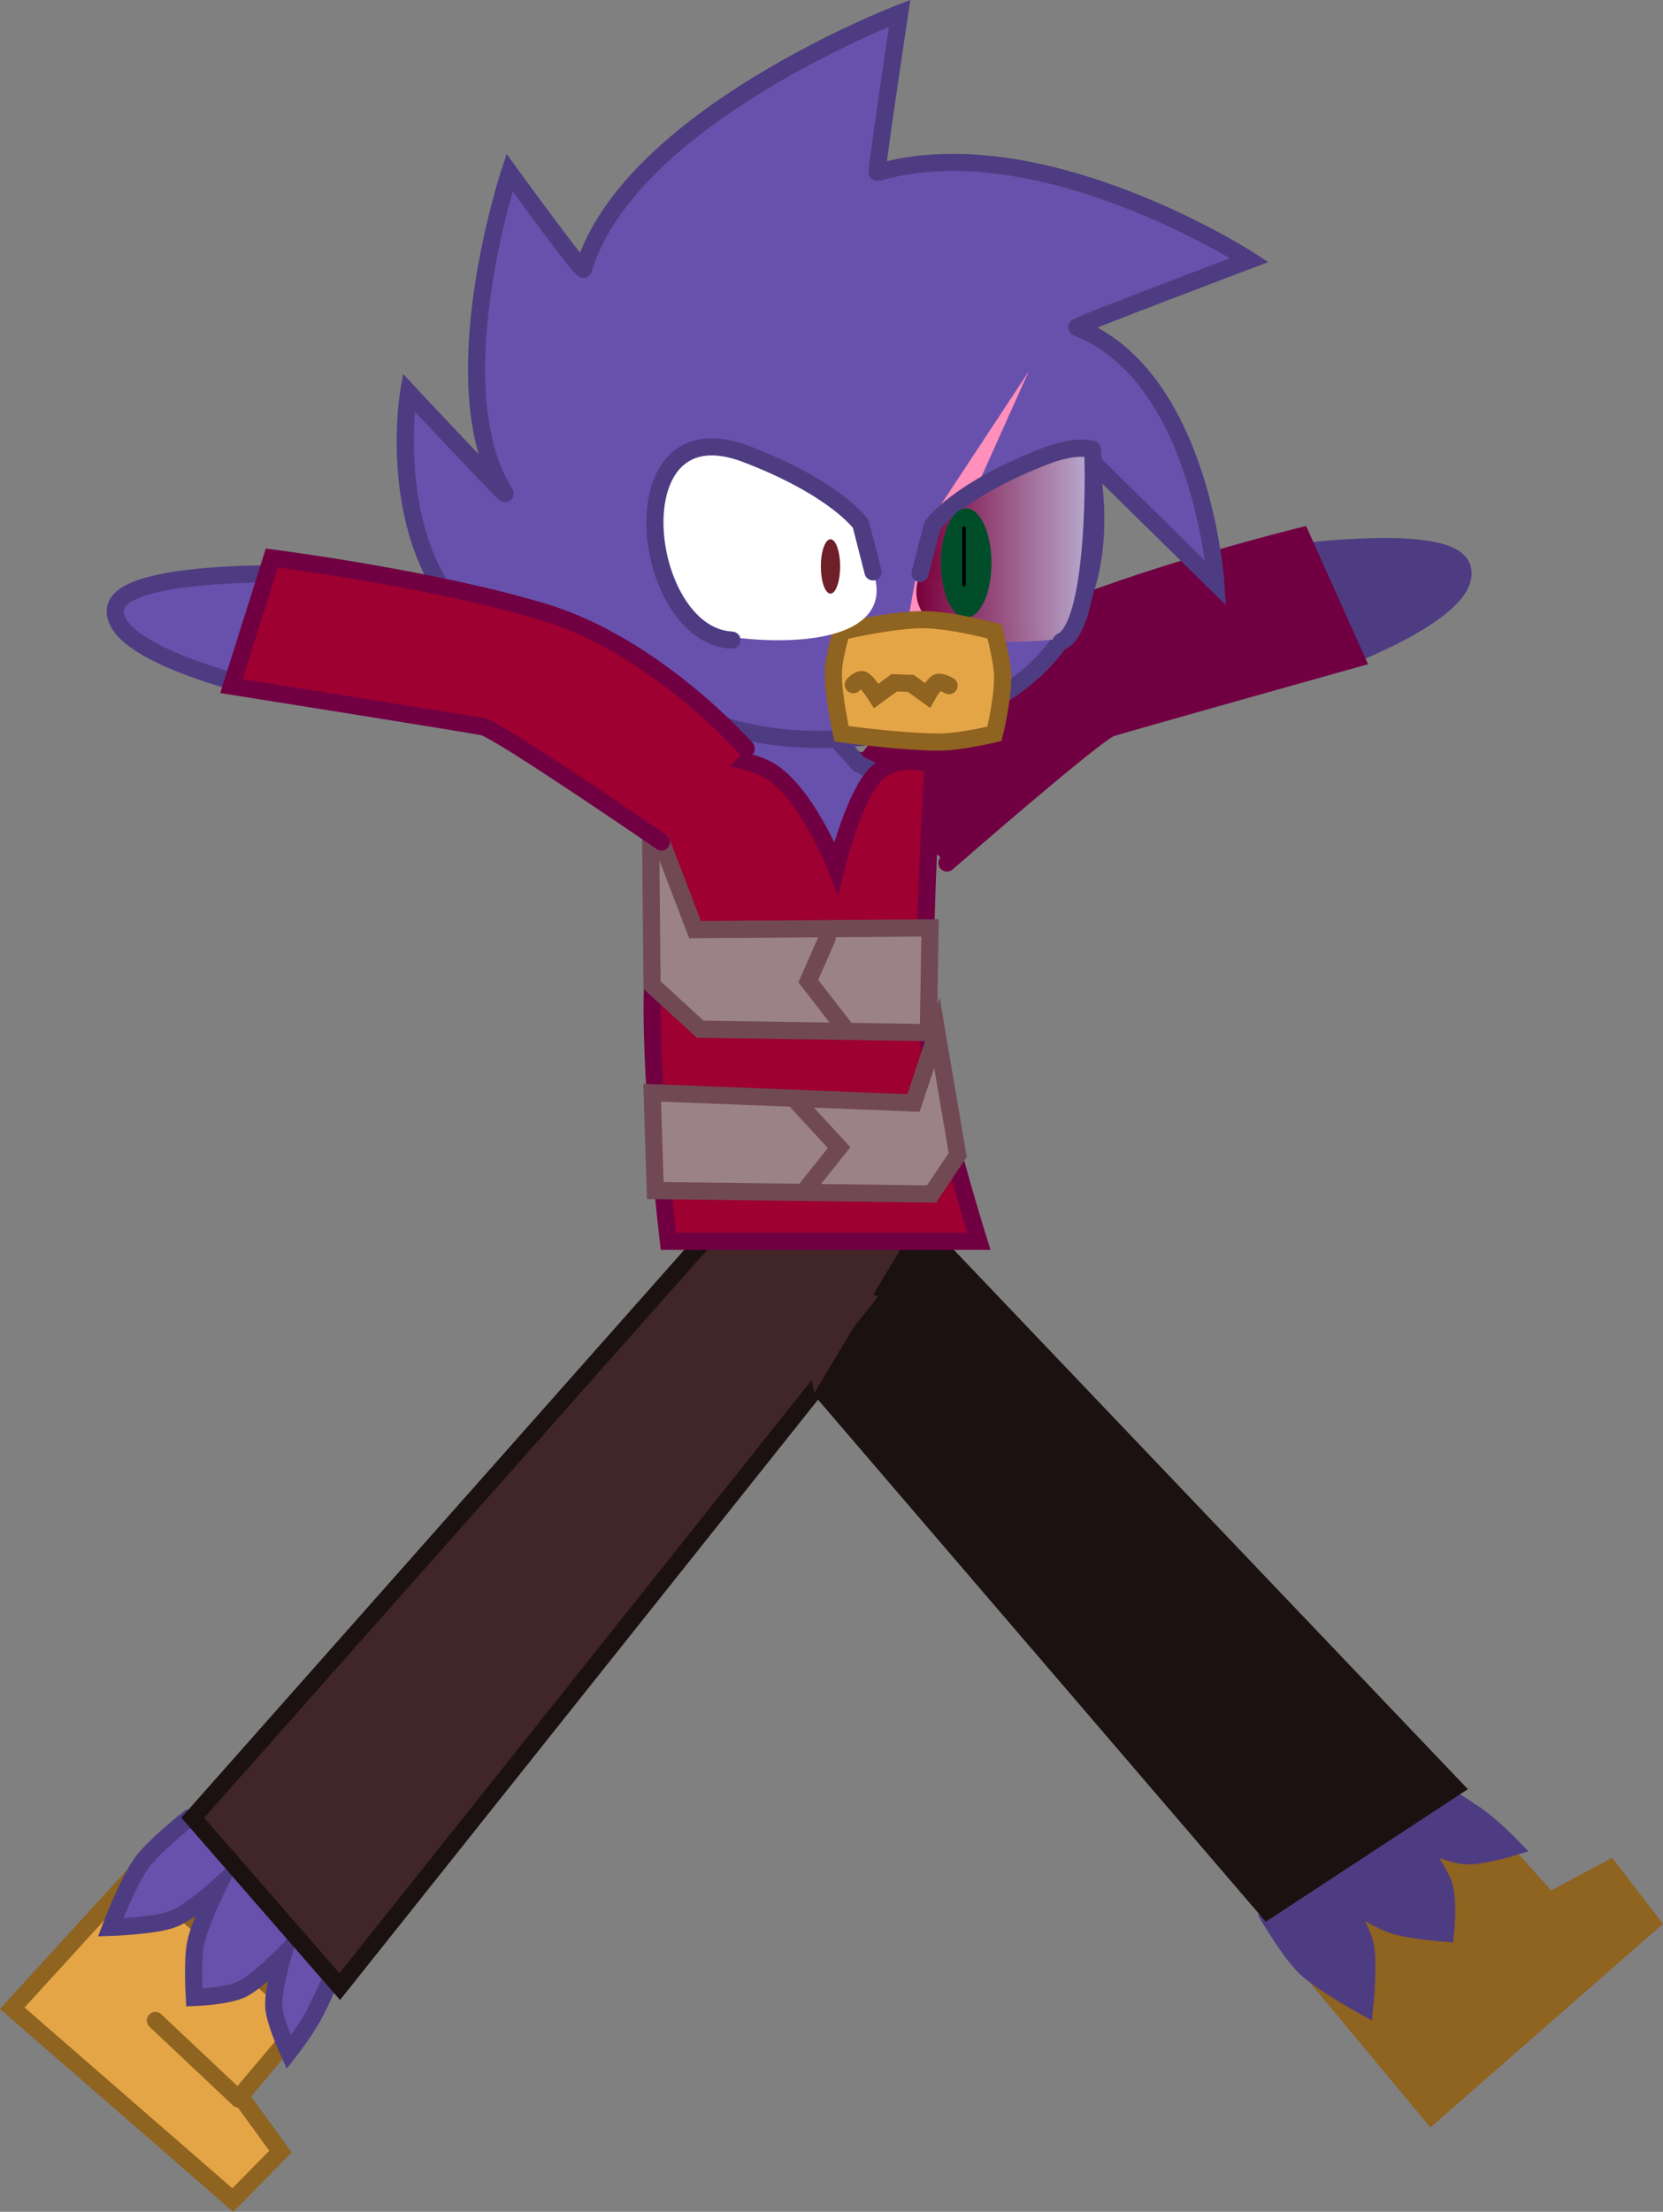 <svg version="1.1" xmlns="http://www.w3.org/2000/svg" xmlns:xlink="http://www.w3.org/1999/xlink" width="242.365" height="322.123" viewBox="0,0,242.365,322.123"><rect x="0" y="0" width="242.365" height="322.123" fill="#808080" stroke="none"/><defs><linearGradient x1="276.636" y1="108.476" x2="296.874" y2="108.476" gradientUnits="userSpaceOnUse" id="color-1"><stop offset="0" stop-color="#7a003b"/><stop offset="1" stop-color="#aa85ae"/></linearGradient><linearGradient x1="277.164" y1="100.21" x2="302.409" y2="100.21" gradientUnits="userSpaceOnUse" id="color-2"><stop offset="0" stop-color="#7a003b"/><stop offset="1" stop-color="#b9aed1"/></linearGradient></defs><g transform="translate(-143.08,-20.847)"><g data-paper-data="{&quot;isPaintingLayer&quot;:true}" fill-rule="nonzero" stroke-linejoin="miter" stroke-miterlimit="10" stroke-dasharray="" stroke-dashoffset="0" style="mix-blend-mode: normal"><g data-paper-data="{&quot;index&quot;:null}" stroke-width="2.5" stroke-linecap="round"><path d="M324.48,102.307c0,0 30.25,-4.986 31.741,1.376c1.491,6.362 -18.987,13.671 -18.987,13.671" data-paper-data="{&quot;origPos&quot;:null}" fill="#4e3c82" stroke="#4e3c82"/><path d="M267.242,134.471c0,0 11.343,-16.379 27.019,-23.168c15.676,-6.789 38.459,-12.391 38.459,-12.391l8.003,17.854c0,0 -33.304,9.338 -35.71,10.1c-2.165,0.686 -23.922,19.666 -23.922,19.666" data-paper-data="{&quot;origPos&quot;:null}" fill="#710042" stroke="#710042"/></g><g stroke-width="2.5"><path d="M351.691,328.908l-17.277,-20.76l24.523,-21.455l9.95,11.039l8.815,-4.718l6.038,7.854z" data-paper-data="{&quot;origPos&quot;:null}" fill="#8f6320" stroke="#8f6320" stroke-linecap="butt"/><path d="M327.45,292.089l13.469,-17.763c0,0 13.162,8.021 17.29,10.861c2.354,1.619 5.309,4.684 5.309,4.684c0,0 -4.633,1.42 -6.859,1.248c-2.438,-0.188 -7.189,-2.33 -7.189,-2.33c0,0 3.345,4.384 4.051,6.631c0.72,2.291 0.229,6.987 0.229,6.987c0,0 -5.402,-0.404 -7.808,-1.26c-2.684,-0.955 -7.555,-4.208 -7.555,-4.208c0,0 3.06,4.488 3.634,7.073c0.619,2.788 -0.047,9.09 -0.047,9.09c0,0 -6.199,-3.387 -8.678,-5.742c-2.229,-2.117 -5.528,-7.748 -5.528,-7.748z" data-paper-data="{&quot;origPos&quot;:null}" fill="#4e3c82" stroke="#4e3c82" stroke-linecap="butt"/><path d="M266.907,188.76l88.157,92.435l-27.277,17.885l-76.039,-88.601" data-paper-data="{&quot;origPos&quot;:null}" fill="#1c1111" stroke="#1c1111" stroke-linecap="round"/><path d="M369.284,298.014l-12.983,10.472" fill="#e4a547" stroke="#8f6320" stroke-linecap="round"/></g><path d="M240.375,139.235l-2,-8.75l39.75,1.5l-1,7.5z" fill="#710042" stroke="#710042" stroke-width="2.5" stroke-linecap="butt"/><path d="M263.114,126.446l5.143,5.684l6.969,3.457l-8.913,11.426l-22.624,-14.169l6.12,-2.15l2.793,-3.791z" fill="#6851ac" stroke="#4e3c82" stroke-width="2.5" stroke-linecap="round"/><path d="M217.179,86.914c0,-22.983 20.166,-41.615 45.043,-41.615c24.876,0 35.104,19.067 39.558,41.615c5.827,29.496 -14.682,41.615 -39.558,41.615c-24.876,0 -45.043,-18.632 -45.043,-41.615z" fill="#6851ac" stroke="#4e3c82" stroke-width="2.5" stroke-linecap="butt"/><g stroke-width="2.5"><path d="M144.868,313.317l18.218,-19.938l24.589,21.379l-9.584,11.358l5.872,8.092l-6.96,7.049z" data-paper-data="{&quot;origPos&quot;:null}" fill="#e4a547" stroke="#8f6320" stroke-linecap="butt"/><path d="M178.05,284.297l19.429,10.929c0,0 -6.158,14.13 -8.41,18.606c-1.284,2.552 -3.919,5.897 -3.919,5.897c0,0 -2.036,-4.397 -2.169,-6.626c-0.145,-2.44 1.331,-7.439 1.331,-7.439c0,0 -3.889,3.909 -6.019,4.915c-2.172,1.025 -6.891,1.177 -6.891,1.177c0,0 -0.334,-5.406 0.187,-7.906c0.582,-2.789 3.142,-8.057 3.142,-8.057c0,0 -4.03,3.642 -6.513,4.561c-2.678,0.992 -9.012,1.189 -9.012,1.189c0,0 2.513,-6.602 4.509,-9.378c1.794,-2.497 6.924,-6.53 6.924,-6.53z" data-paper-data="{&quot;origPos&quot;:null}" fill="#6851ac" stroke="#4e3c82" stroke-linecap="butt"/><path d="M272.189,210.269l-79.593,99.904l-21.427,-24.592l77.442,-87.377" data-paper-data="{&quot;origPos&quot;:null}" fill="#402626" stroke="#1c1111" stroke-linecap="round"/><path d="M165.726,315.109l12.14,11.439" fill="#e4a547" stroke="#8f6320" stroke-linecap="round"/></g><path d="M256.011,196.464l18.5,6l-12.75,21.25" fill="#402626" stroke="none" stroke-width="2.5" stroke-linecap="round"/><path d="M278.232,171.081c0.799,9.194 7.506,30.551 7.506,30.551h-45.249c0,0 -3.122,-26.336 -2.194,-39.604c0.588,-8.405 -0.171,-31.679 -0.171,-31.679c0,0 10.408,-0.298 16.273,2.297c5.865,2.595 10.545,14.568 10.545,14.568c0,0 2.841,-11.688 6.43,-14.199c3.589,-2.511 7.71,-0.695 7.71,-0.695c0,0 -1.833,27.442 -0.849,38.76z" fill="#9d0031" stroke="#710042" stroke-width="2.5" stroke-linecap="round"/><path d="M231.388,119.503c-35.368,-2.395 -28.755,-41.499 -28.755,-41.499c0,0 14.61,15.594 14.051,14.704c-9.702,-15.443 0.654,-46.727 0.654,-46.727c0,0 10.614,14.618 10.783,14.051c6.617,-22.156 46.074,-37.251 46.074,-37.251c0,0 -3.505,23.269 -3.268,23.2c23.851,-6.931 54.243,12.744 54.243,12.744c0,0 -25.585,9.638 -25.161,9.803c18.306,7.137 20.259,37.251 20.259,37.251l-18.626,-18.299" fill="#6851ac" stroke="#4e3c82" stroke-width="2.5" stroke-linecap="round"/><path d="M293,74.953l-18.5,41.167l3.333,-18.167z" fill="#ff8fbb" stroke="none" stroke-width="0" stroke-linecap="round"/><g data-paper-data="{&quot;index&quot;:null}"><path d="M296.874,113.953c0,0 -11.369,1.577 -17.14,-1.885c-5.77,-3.462 -1.714,-9.427 -1.714,-9.427z" data-paper-data="{&quot;origPos&quot;:null}" fill="url(#color-1)" stroke="none" stroke-width="2.5" stroke-linecap="round"/><path d="M277.164,104.355l1.779,-6.96c0,0 3.612,-5.203 16.712,-10.206c2.626,-1.003 4.833,-1.282 6.628,-0.9c0.199,0.042 0.809,25.674 -4.551,28.007" data-paper-data="{&quot;origPos&quot;:null}" fill="url(#color-2)" stroke="#4e3c82" stroke-width="2.5" stroke-linecap="round"/><path d="M283.89,94.879c2.035,0 3.685,3.568 3.685,7.97c0,4.402 -1.65,7.97 -3.685,7.97c-2.035,0 -3.685,-3.568 -3.685,-7.97c0,-4.402 1.65,-7.97 3.685,-7.97z" fill="#004e29" stroke="none" stroke-width="2.5" stroke-linecap="butt"/><path d="M283.572,97.751v8.278" fill="none" stroke="#000000" stroke-width="0.5" stroke-linecap="round"/></g><path d="M264.529,118.977c0,-2.341 1.2,-6.17 1.2,-6.17c0,0 7.278,-1.714 11.826,-1.714c4.147,0 10.455,1.714 10.455,1.714c0,0 1.2,4.276 1.2,6.684c0,3.411 -1.2,8.227 -1.2,8.227c0,0 -4.912,1.2 -8.056,1.2c-5.552,0 -14.226,-1.2 -14.226,-1.2c0,0 -1.2,-5.263 -1.2,-8.741z" fill="#e4a547" stroke="#8f6320" stroke-width="2.5" stroke-linecap="butt"/><path d="M281.395,120.705c0,0 -1.184,-0.68 -1.703,-0.446c-0.531,0.239 -1.449,1.865 -1.449,1.865l-2.421,-1.753l-2.416,-0.082l-2.615,1.913c0,0 -1.304,-2.064 -1.96,-2.35c-0.497,-0.217 -1.39,0.711 -1.39,0.711" fill="none" stroke="#8f6320" stroke-width="2.5" stroke-linecap="round"/><g fill="#ffffff" stroke-width="2.5" stroke-linecap="round"><path d="M269.455,102.419c0,0 4.056,5.965 -1.714,9.427c-5.77,3.462 -17.14,1.885 -17.14,1.885z" data-paper-data="{&quot;origPos&quot;:null}" stroke="none"/><path d="M249.745,114.074c-13.411,-0.643 -17.179,-34.461 2.076,-27.107c13.099,5.002 16.712,10.206 16.712,10.206l1.779,6.96" data-paper-data="{&quot;origPos&quot;:null}" stroke="#4e3c82"/></g><path d="M278.375,171.235l-33.25,-0.5l-7.02,-6.427l-0.23,-25.073l6.5,17l34.25,-0.25z" fill="#9b8289" stroke="#714955" stroke-width="2.5" stroke-linecap="round"/><path d="M238.125,179.985l38.088,1.5l3.412,-10.25l3.026,17.823l-3.808,5.677l-40.26,-0.5z" data-paper-data="{&quot;index&quot;:null}" fill="#9b8289" stroke="#714955" stroke-width="2.5" stroke-linecap="round"/><path d="M266.125,170.485l-5.25,-6.75l2.75,-6.25" fill="none" stroke="#714955" stroke-width="2.5" stroke-linecap="round"/><path d="M259.375,181.485l6,6.5l-5,6.25" fill="none" stroke="#714955" stroke-width="2.5" stroke-linecap="round"/><g stroke-width="2.5" stroke-linecap="round"><path d="M180.339,120.955c0,0 -21.185,-4.899 -20.437,-11.39c0.748,-6.491 31.371,-5.028 31.371,-5.028" data-paper-data="{&quot;origPos&quot;:null}" fill="#6851ac" stroke="#4e3c82"/><path d="M239.472,143.462c0,0 -23.801,-16.343 -26.031,-16.775c-2.478,-0.48 -36.637,-5.914 -36.637,-5.914l5.891,-18.658c0,0 23.277,2.937 39.632,7.872c16.355,4.935 29.511,19.897 29.511,19.897" data-paper-data="{&quot;origPos&quot;:null}" fill="#9d0031" stroke="#710042"/></g><path d="M265.518,103.343c0,2.187 -0.628,3.96 -1.403,3.96c-0.775,0 -1.403,-1.773 -1.403,-3.96c0,-2.187 0.628,-3.96 1.403,-3.96c0.775,0 1.403,1.773 1.403,3.96z" fill="#6e1f27" stroke="none" stroke-width="0" stroke-linecap="butt"/></g></g></svg>